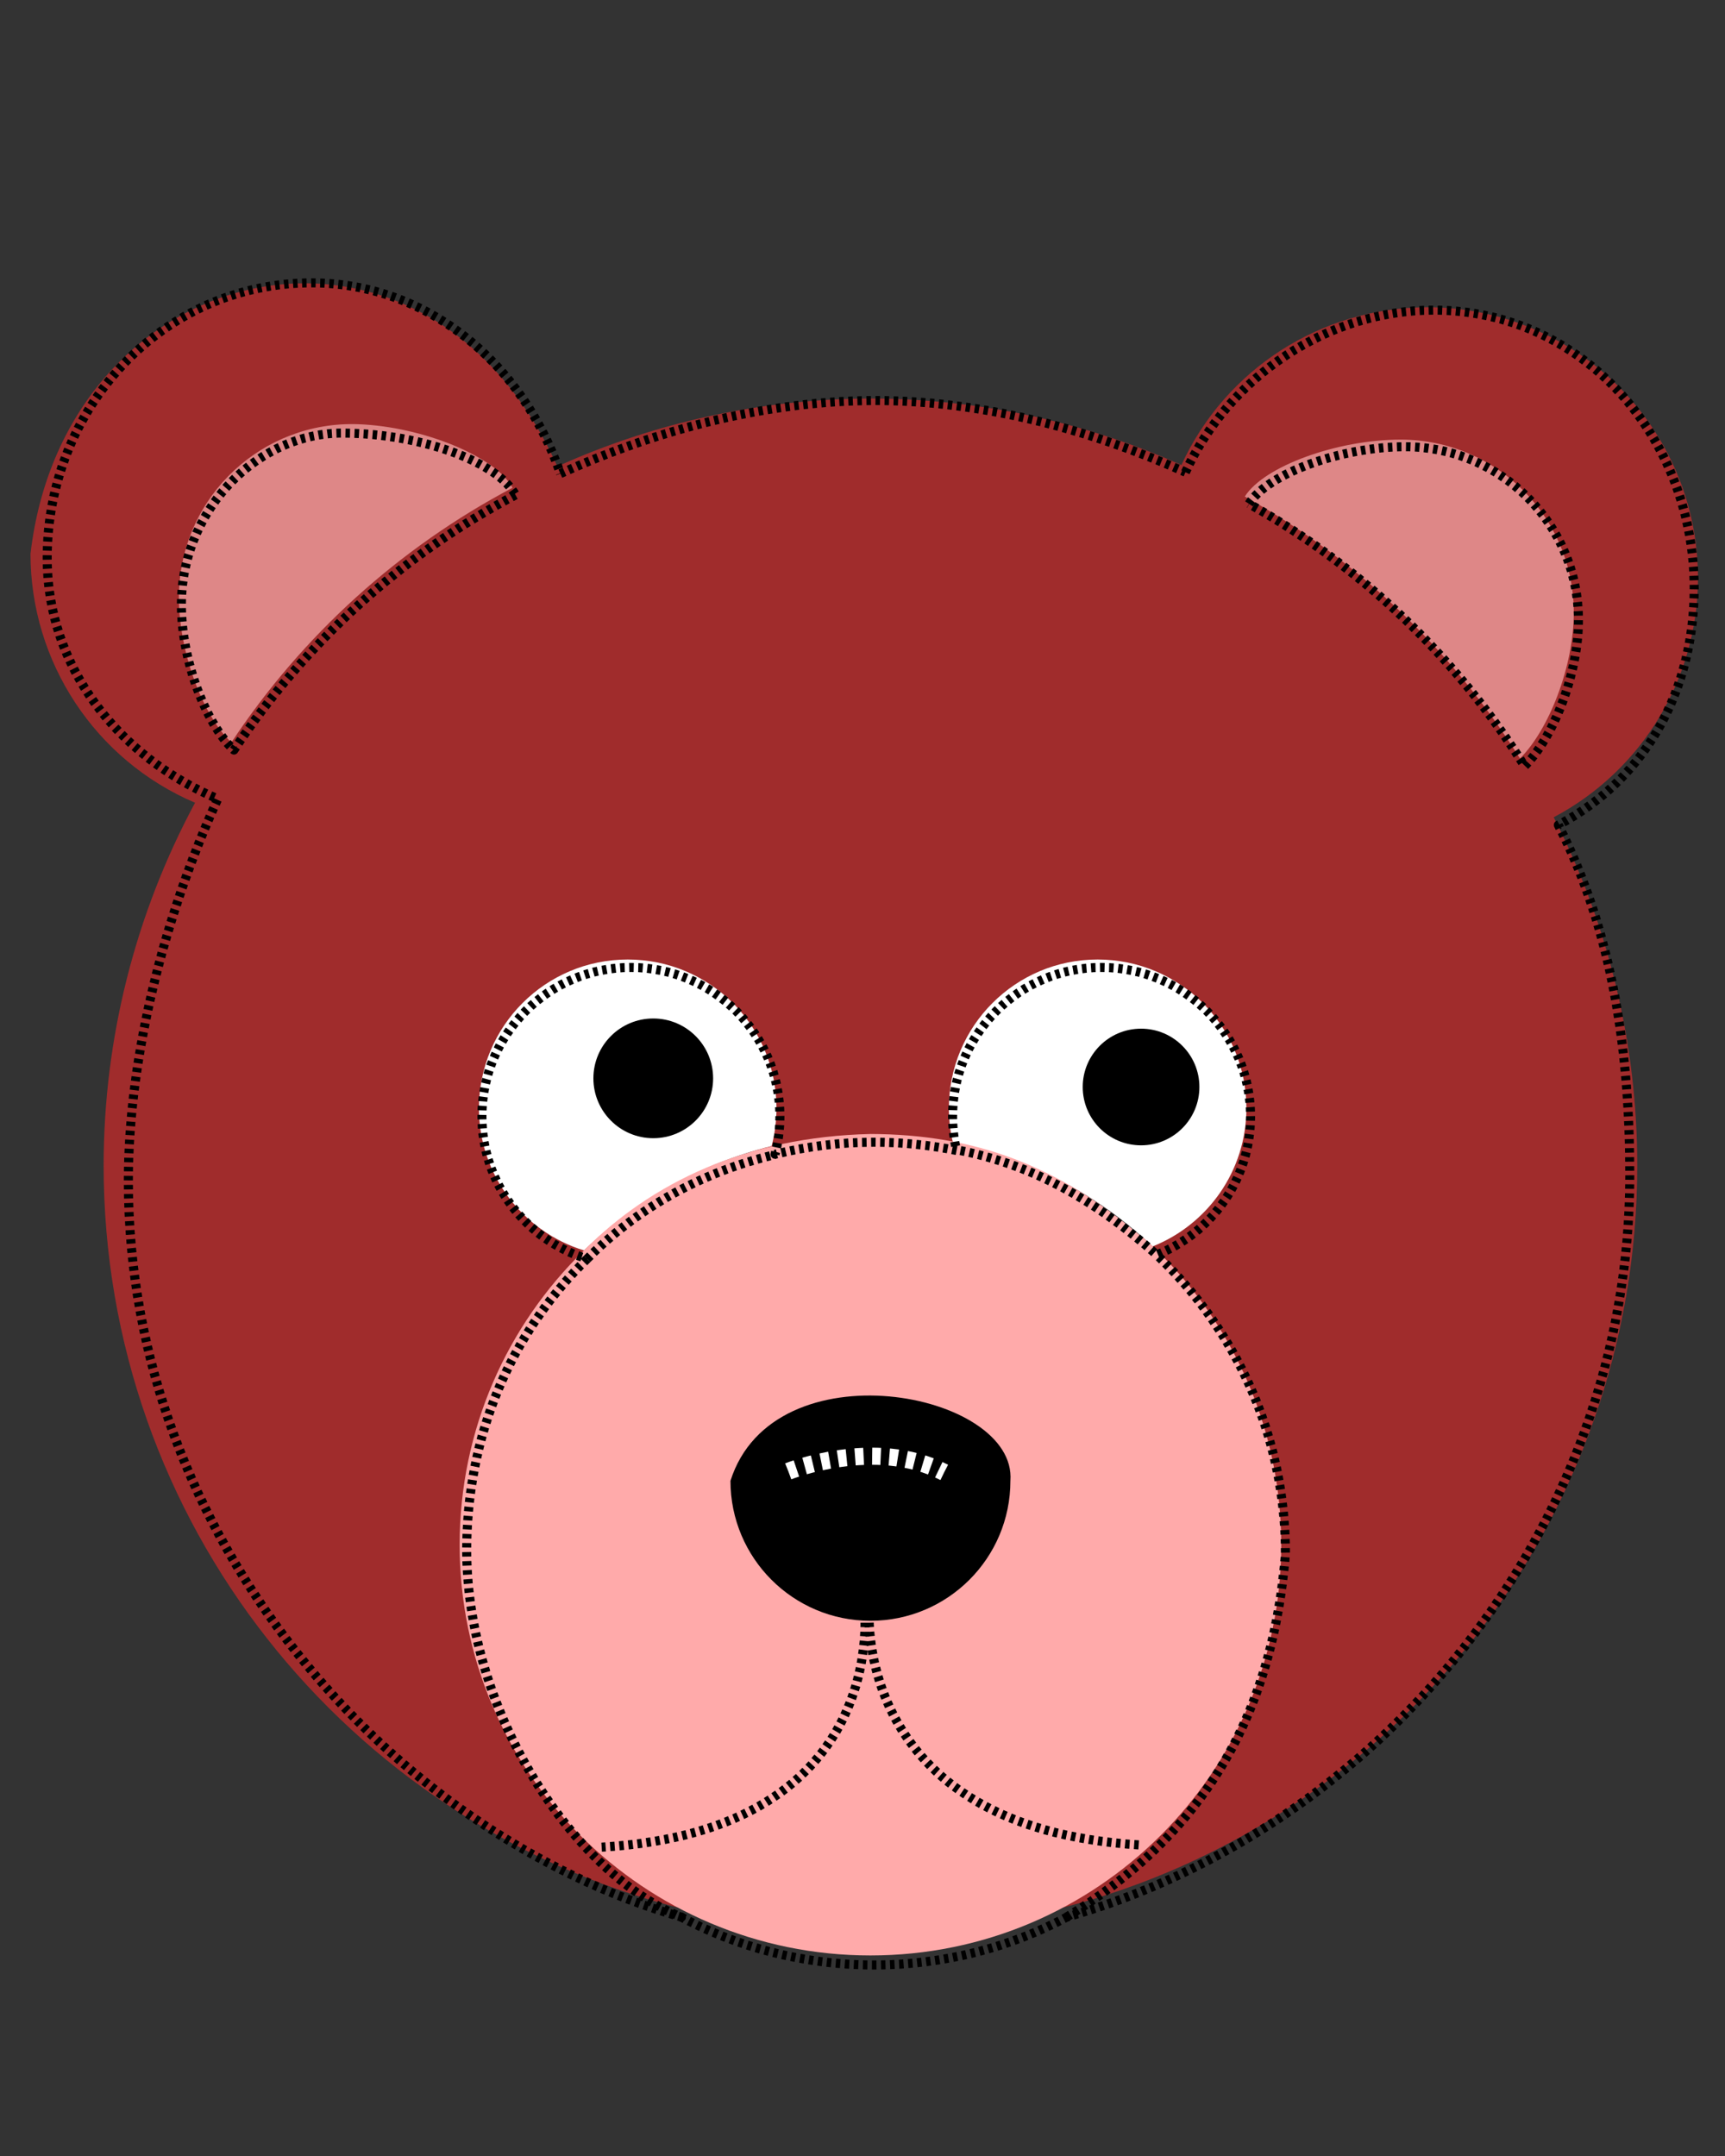 <?xml version="1.0" encoding="UTF-8" standalone="no"?>
<!-- Created with Inkscape (http://www.inkscape.org/) -->

<svg
   xmlns:inkstitch="http://inkstitch.org/namespace"
   xmlns:dc="http://purl.org/dc/elements/1.1/"
   xmlns:cc="http://creativecommons.org/ns#"
   xmlns:rdf="http://www.w3.org/1999/02/22-rdf-syntax-ns#"
   xmlns:svg="http://www.w3.org/2000/svg"
   xmlns="http://www.w3.org/2000/svg"
   xmlns:sodipodi="http://sodipodi.sourceforge.net/DTD/sodipodi-0.dtd"
   xmlns:inkscape="http://www.inkscape.org/namespaces/inkscape"
   width="40mm"
   height="50mm"
   viewBox="0 0 40 50"
   version="1.1"
   id="svg8"
   inkscape:version="0.92.5 (0.92.5+68)"
   sodipodi:docname="fill-stitch.svg">
  <rect x="0" y="0" width="40" height="50" fill="#333333" stroke="none"/>
  <sodipodi:namedview
     id="base"
     pagecolor="#ffffff"
     bordercolor="#666666"
     borderopacity="1.0"
     inkscape:pageopacity="0.0"
     inkscape:pageshadow="2"
     inkscape:zoom="3.959798"
     inkscape:cx="36.38467"
     inkscape:cy="82.256106"
     inkscape:document-units="mm"
     inkscape:current-layer="g6323"
     showgrid="false"
     inkscape:window-width="1920"
     inkscape:window-height="1033"
     inkscape:window-x="0"
     inkscape:window-y="0"
     inkscape:window-maximized="1"
     inkscape:snap-global="false" />
  <defs
     id="defs2">
    <symbol
       id="inkstitch_fill_start">
      <title
         id="inkstitch_title9432">Fill stitch starting point</title>
      <path
         inkscape:connector-curvature="0"
         style="opacity:1;vector-effect:none;fill:#fafafa;fill-opacity:1;fill-rule:evenodd;stroke:#003399;stroke-width:1.065;stroke-linecap:round;stroke-linejoin:miter;stroke-miterlimit:4;stroke-dasharray:3.195, 3.195;stroke-dashoffset:0;stroke-opacity:1"
         d="m 9.247,-2.6e-6 c -1.9e-6,5.107 -4.14,9.247 -9.247,9.247 C -5.107,9.247 -9.247,5.107 -9.247,-2.6e-6 c 2e-7,-5.107 4.14,-9.247 9.247,-9.247 2.452,0 4.804,0.974 6.538,2.708 1.734,1.734 2.708,4.086 2.708,6.538 0,0 0,0 0,0"
         id="inkstitch_circle13166-6" />
      <path
         inkscape:connector-curvature="0"
         id="inkstitch_path4183"
         d="m 6.573,0.004 c 0,0 -10.451,6.034 -10.451,6.034 0,0 0,-12.068 0,-12.068 0,0 10.451,6.034 10.451,6.034"
         style="opacity:1;vector-effect:none;fill:#000000;fill-opacity:1;fill-rule:evenodd;stroke:none;stroke-width:2.742;stroke-linecap:butt;stroke-linejoin:miter;stroke-miterlimit:4;stroke-dasharray:none;stroke-dashoffset:0;stroke-opacity:1" />
    </symbol>
    <symbol
       id="inkstitch_fill_end">
      <title
         id="inkstitch_title9427">Fill stitch ending point</title>
      <path
         inkscape:connector-curvature="0"
         style="opacity:1;vector-effect:none;fill:#fafafa;fill-opacity:1;fill-rule:evenodd;stroke:#003399;stroke-width:1.065;stroke-linecap:round;stroke-linejoin:miter;stroke-miterlimit:4;stroke-dasharray:3.195, 3.195;stroke-dashoffset:0;stroke-opacity:1"
         d="m 9.22,0.079 c -1.9e-6,5.107 -4.14,9.247 -9.247,9.247 -5.107,0 -9.247,-4.14 -9.247,-9.247 1e-7,-2.452 0.974,-4.804 2.708,-6.538 1.734,-1.734 4.086,-2.708 6.538,-2.708 5.107,0 9.247,4.14 9.247,9.247 0,0 0,0 0,0"
         id="inkstitch_circle13166" />
      <path
         inkscape:connector-curvature="0"
         id="inkstitch_rect5371-2"
         d="m -4.57,-4.57 c 0,0 9.141,0 9.141,0 0,0 0,9.141 0,9.141 0,0 -9.141,0 -9.141,0 0,0 0,-9.141 0,-9.141"
         style="opacity:1;fill:#000000;fill-opacity:1;fill-rule:nonzero;stroke:none;stroke-width:2.272;stroke-linecap:round;stroke-linejoin:round;stroke-miterlimit:4;stroke-dasharray:4.819, 4.819;stroke-dashoffset:0;stroke-opacity:1;paint-order:fill markers stroke" />
    </symbol>
    <symbol
       id="inkstitch_ignore_layer">
      <title
         id="title9694">Ignore entire layer when generating stitch plan</title>
      <path
         id="inkstitch_path25368-7"
         d="M 9.247,-4.9265995e-6 C 9.247,5.107 5.107,9.247 -2.615882e-5,9.247 -5.107,9.247 -9.247,5.107 -9.247,-4.9265995e-6 -9.247,-2.452 -8.272,-4.804 -6.538,-6.538 c 1.734,-1.734 4.086,-2.708 6.538,-2.708 5.107,0 9.247,4.14 9.247,9.247 0,0 0,0 0,0"
         style="opacity:1;vector-effect:none;fill:#fafafa;fill-opacity:1;fill-rule:evenodd;stroke:#ff0000;stroke-width:1.065;stroke-linecap:round;stroke-linejoin:miter;stroke-miterlimit:4;stroke-dasharray:3.195, 3.195;stroke-dashoffset:0;stroke-opacity:1"
         inkscape:connector-curvature="0" />
      <path
         id="use5800"
         d="M 4,4.453 1.467,1.286 H -5.5 l 2.533,3.167 z"
         style="color:#000000;fill:#d5d5d5;fill-opacity:1;fill-rule:evenodd;stroke:#5a5a5a;stroke-width:0.633;stroke-linecap:square;stroke-linejoin:round;stroke-miterlimit:0;stroke-opacity:1"
         inkscape:connector-curvature="0"
         sodipodi:nodetypes="ccccc" />
      <path
         id="use5864"
         d="M 4,2.553 1.467,-0.614 H -5.5 l 2.533,3.167 z"
         style="color:#000000;opacity:0.5;fill:#d5d5d5;fill-opacity:1;fill-rule:evenodd;stroke:#858585;stroke-width:0.633;stroke-linecap:square;stroke-linejoin:round;stroke-miterlimit:0;stroke-opacity:1"
         inkscape:connector-curvature="0"
         sodipodi:nodetypes="ccccc" />
      <g
         id="g5771">
        <path
           id="path8011"
           d="m -1.067,-5.047 h 4.433 l 0.633,0.633 V 0.019 L 3.367,0.653 H -1.067 L -1.7,0.019 V -4.414 Z"
           style="fill:#aa0000;fill-rule:evenodd;stroke:#aa0000;stroke-width:1px"
           inkscape:connector-curvature="0"
           sodipodi:nodetypes="ccccccccc" />
        <path
           style="fill:none;stroke:#ffffff;stroke-width:1.7"
           d="m -0.433,-3.876 c 0,0 3.167,3.167 3.167,3.167"
           id="path8023"
           inkscape:connector-curvature="0" />
        <path
           style="fill:none;stroke:#ffffff;stroke-width:1.8;stroke-linejoin:round"
           d="m 2.733,-3.876 c 0,0 -3.167,3.167 -3.167,3.167"
           id="path8025"
           inkscape:connector-curvature="0" />
      </g>
    </symbol>
  </defs>
  <g
     id="layer1"
     inkscape:groupmode="layer"
     inkscape:label="Level 1"
     transform="translate(0,-247)">
    <g
       inkscape:label="bear"
       id="g5344">
      <g
         id="g6323"
         inkscape:label="fill"
         transform="matrix(0.528,0,0,0.528,-6.349,142.327)">
        <path
           inkstitch:fill_underlay="True"
           sodipodi:nodetypes="ccccsccccccsssccsccccccccccccccc"
           inkscape:connector-curvature="0"
           id="path4888"
           d="m 13.364,222.565 c 7.93e-4,4.764 2.845,9.069 7.227,10.938 -2.632,4.895 -4.011,10.365 -4.015,15.923 -8e-6,15.683 10.72,28.861 25.233,32.608 -0.527,-0.3 0.83,-0.65 0.332,-1.043 -3.749,-2.964 -8.429,-8.445 -8.526,-14.564 1.27e-4,-5.07 2.429,-10.383 5.796,-13.661 -2.672,-0.82 -5.283,-2.838 -5.283,-5.778 0.334,-8.52 11.335,-6.801 10.861,-0.334 0,0.574 0.059,2.601 -0.08,3.131 3.275,-1.104 7.138,-1.629 9.63,-0.233 0.088,-0.681 -0.125,-2.391 -0.04,-2.898 0.601,-3.608 2.39,-5.263 5.998,-5.263 3.608,0 5.397,2.123 5.397,5.731 0,2.754 -2.106,4.708 -4.517,5.668 3.475,3.288 5.981,8.275 5.981,13.437 -0.987,7.427 -4.793,11.631 -9.292,14.858 -0.52,0.373 1.205,0.599 0.631,0.949 14.512,-3.747 25.232,-16.925 25.232,-32.608 -2.64e-4,-5.313 -1.258,-10.551 -3.67,-15.285 3.895,-2.058 6.333,-6.101 6.337,-10.506 1.99e-4,-6.569 -5.325,-11.894 -11.893,-11.894 -4.642,0.005 -8.857,2.711 -10.794,6.929 -4.298,-1.917 -8.95,-2.912 -13.655,-2.92 -4.743,0.014 -9.429,1.03 -13.752,2.982 -5.86,-12.963 -21.624,-9.221 -23.137,3.834 z m 19.766,-2.964 c -4.987,2.636 -7.763,5.079 -10.877,9.783 -4.862,-9.333 4.541,-13.916 10.877,-9.783 z m 45.715,10.42 c -2.999,-4.788 -5.752,-7.341 -10.681,-10.101 7.424,-4.04 14.348,2.354 10.681,10.101 z"
           style="display:inline;opacity:1;fill:#a02c2c;fill-opacity:1;stroke:none;stroke-width:0.4;stroke-linecap:butt;stroke-linejoin:round;stroke-miterlimit:4;stroke-dasharray:0.2, 0.2;stroke-dashoffset:0;stroke-opacity:1" />
        <path
           inkstitch:fill_underlay="True"
           inkscape:connector-curvature="0"
           id="path5307"
           d="m 39.592,240.388 c -3.608,0 -6.533,2.925 -6.533,6.533 0,2.94 1.943,5.426 4.615,6.246 2.256,-2.196 5.082,-3.806 8.238,-4.585 0.139,-0.53 0.213,-1.087 0.213,-1.661 0,-3.608 -2.925,-6.533 -6.533,-6.533 z"
           style="display:inline;opacity:1;fill:#ffffff;fill-opacity:1;stroke:none;stroke-width:0.5;stroke-linecap:butt;stroke-linejoin:round;stroke-miterlimit:4;stroke-dasharray:0.25, 0.25;stroke-dashoffset:0;stroke-opacity:1" />
        <path
           inkstitch:fill_underlay="True"
           inkscape:connector-curvature="0"
           id="path5315"
           d="m 60.229,240.388 c -3.608,0 -6.532,2.925 -6.532,6.533 0,0.515 0.061,1.015 0.174,1.495 3.36,0.684 6.377,2.305 8.775,4.574 2.411,-0.961 4.117,-3.315 4.117,-6.069 0,-3.608 -2.925,-6.533 -6.533,-6.533 z"
           style="display:inline;opacity:1;fill:#ffffff;fill-opacity:1;stroke:none;stroke-width:0.121;stroke-linecap:butt;stroke-linejoin:round;stroke-miterlimit:4;stroke-dasharray:0.06, 0.06;stroke-dashoffset:0;stroke-opacity:1" />
        <path
           inkstitch:fill_underlay="True"
           inkstitch:angle="-20"
           style="display:inline;opacity:1;fill:#de8787;fill-opacity:1;stroke:none;stroke-width:0.4;stroke-linecap:butt;stroke-linejoin:round;stroke-miterlimit:4;stroke-dasharray:0.2, 0.2;stroke-dashoffset:0;stroke-opacity:1"
           d="m 22.186,230.855 c 3.114,-4.704 7.359,-8.551 12.347,-11.186 -0.742,-1.377 -3.96,-2.689 -6.772,-2.792 -4.196,-0.153 -7.721,3.125 -7.873,7.321 -0.091,2.498 1.019,5.469 2.299,6.657 z"
           id="path5067"
           inkscape:connector-curvature="0"
           sodipodi:nodetypes="ccssc" />
        <path
           inkstitch:angle="60"
           inkstitch:fill_underlay="True"
           sodipodi:nodetypes="ccssc"
           inkscape:connector-curvature="0"
           id="path5069"
           d="m 66.694,220.054 c 4.929,2.76 9.085,6.717 12.084,11.504 1.251,-1.238 2.363,-4.015 2.363,-6.403 0,-4.199 -3.404,-7.602 -7.603,-7.602 -2.784,0 -6.01,1.17 -6.844,2.501 z"
           style="display:inline;opacity:1;fill:#de8787;fill-opacity:1;stroke:none;stroke-width:0.14;stroke-linecap:butt;stroke-linejoin:round;stroke-miterlimit:4;stroke-dasharray:0.07, 0.07;stroke-dashoffset:0;stroke-opacity:1" />
        <path
           inkstitch:fill_underlay="True"
           sodipodi:nodetypes="cccccccccscc"
           inkscape:connector-curvature="0"
           id="path5309"
           d="m 50.252,248.052 c -5.477,0.128 -9.634,2.152 -12.579,5.114 -3.367,3.277 -5.462,7.856 -5.462,12.926 -3.7e-5,9.964 8.077,18.041 18.041,18.041 9.964,4e-5 18.041,-8.077 18.041,-18.041 -1.24e-4,-5.162 -2.172,-9.814 -5.647,-13.103 -3.998,-3.581 -7.815,-4.92 -12.394,-4.938 z m -0.134,12.225 c 3.268,-0.074 5.58,1.202 5.412,3.41 0,3.395 -2.819,4.654 -5.278,4.744 -2.525,0.092 -5.479,-1.683 -5.479,-5.078 0.825,-2.609 2.804,-3.018 5.345,-3.076 z"
           style="display:inline;opacity:1;fill:#ffaaaa;fill-opacity:1;stroke:none;stroke-width:0.121;stroke-linecap:butt;stroke-linejoin:round;stroke-miterlimit:4;stroke-dasharray:0.06, 0.06;stroke-dashoffset:0;stroke-opacity:1" />
        <path
           inkstitch:fill_underlay="False"
           inkstitch:repeats="4"
           sodipodi:nodetypes="cc"
           inkscape:connector-curvature="0"
           id="path5157"
           d="m 50.203,268.718 c 0,0 -0.945,9.808 11.906,10.564"
           style="display:inline;opacity:1;fill:none;fill-opacity:1;stroke:#000000;stroke-width:0.4;stroke-linecap:butt;stroke-linejoin:round;stroke-miterlimit:4;stroke-dasharray:0.2, 0.2;stroke-dashoffset:0;stroke-opacity:1" />
        <path
           inkstitch:fill_underlay="False"
           inkstitch:repeats="4"
           sodipodi:nodetypes="cc"
           style="display:inline;opacity:1;fill:none;fill-opacity:1;stroke:#000000;stroke-width:0.4;stroke-linecap:butt;stroke-linejoin:round;stroke-miterlimit:4;stroke-dasharray:0.2, 0.2;stroke-dashoffset:0;stroke-opacity:1"
           d="m 49.977,268.718 c 0,0 1.323,9.903 -11.528,10.659"
           id="path5159"
           inkscape:connector-curvature="0" />
        <path
           inkstitch:fill_underlay="True"
           sodipodi:nodetypes="cscc"
           inkscape:connector-curvature="0"
           id="path4896"
           d="m 56.399,263.286 c 0,3.395 -2.752,6.147 -6.147,6.147 -3.395,0 -6.147,-2.752 -6.147,-6.147 1.885,-5.963 12.592,-3.924 12.294,0 z"
           style="display:inline;opacity:1;fill:#000000;fill-opacity:1;stroke:none;stroke-width:0.114;stroke-linecap:butt;stroke-linejoin:round;stroke-miterlimit:4;stroke-dasharray:0.057, 0.057;stroke-dashoffset:0;stroke-opacity:1" />
        <path
           inkstitch:fill_underlay="True"
           inkscape:connector-curvature="0"
           id="path4908"
           d="m 43.343,245.608 c 0,1.452 -1.177,2.629 -2.629,2.629 -1.452,0 -2.629,-1.177 -2.629,-2.629 0,-1.452 1.177,-2.629 2.629,-2.629 1.452,0 2.629,1.177 2.629,2.629 z"
           style="display:inline;opacity:1;fill:#000000;fill-opacity:1;stroke:none;stroke-width:0.062;stroke-linecap:butt;stroke-linejoin:round;stroke-miterlimit:4;stroke-dasharray:0.031, 0.031;stroke-dashoffset:0;stroke-opacity:1"
           sodipodi:nodetypes="sssss" />
        <path
           inkstitch:fill_underlay="True"
           sodipodi:nodetypes="sssss"
           style="display:inline;opacity:1;fill:#000000;fill-opacity:1;stroke:none;stroke-width:0.062;stroke-linecap:butt;stroke-linejoin:round;stroke-miterlimit:4;stroke-dasharray:0.031, 0.031;stroke-dashoffset:0;stroke-opacity:1"
           d="m 64.699,245.988 c 0,1.415 -1.147,2.562 -2.562,2.562 -1.415,0 -2.562,-1.147 -2.562,-2.562 0,-1.415 1.147,-2.562 2.562,-2.562 1.415,0 2.562,1.147 2.562,2.562 z"
           id="path5272"
           inkscape:connector-curvature="0" />
        <path
           inkstitch:fill_underlay="True"
           style="display:none;opacity:1;fill:#ffffff;fill-opacity:1;stroke:none;stroke-width:0.4;stroke-linecap:butt;stroke-linejoin:round;stroke-miterlimit:4;stroke-dasharray:0.2, 0.2;stroke-dashoffset:0;stroke-opacity:1"
           d="m 53.588,262.789 c 0,0.443 -1.491,-0.096 -3.447,-0.096 -1.956,0 -3.636,0.539 -3.636,0.096 0,-0.443 1.633,-1.227 3.589,-1.227 1.956,0 3.494,0.784 3.494,1.227 z"
           id="path5346"
           inkscape:connector-curvature="0"
           sodipodi:nodetypes="cscsc" />
        <path
           inkstitch:fill_underlay="False"
           inkstitch:repeats="5"
           style="opacity:1;fill:none;fill-opacity:1;stroke:#ffffff;stroke-width:0.752;stroke-linecap:butt;stroke-linejoin:round;stroke-miterlimit:4;stroke-dasharray:0.376, 0.376;stroke-dashoffset:0;stroke-opacity:1"
           d="m 46.646,262.868 c 0,0 3.802,-1.521 6.844,0.045"
           id="path4945"
           inkscape:connector-curvature="0" />
      </g>
      <g
         id="g5974"
         inkscape:label="outline running stitch"
         transform="matrix(0.528,0,0,0.528,-36.272,153.336)">
        <path
           inkstitch:fill_underlay="False"
           inkstitch:repeats="3"
           inkscape:connector-curvature="0"
           id="path5966"
           transform="scale(0.265)"
           d="m 356.541,878.059 c -12.727,12.387 -19.968,29.353 -19.968,48.515 0.217,27.373 18.157,53.633 35.597,60.59 -48.086,-13.824 -91.665,-62.758 -91.665,-122.032 0.015,-21.005 6.225,-44.466 14.819,-63.305 -16.564,-7.065 -28.27,-21.898 -28.273,-39.905 3.4e-4,-24.826 19.029,-45.627 43.855,-45.627 19.22,0.025 35.004,13.421 41.2,31.615"
           style="opacity:1;fill:none;fill-opacity:1;stroke:#000000;stroke-width:1.5;stroke-linecap:butt;stroke-linejoin:round;stroke-miterlimit:4;stroke-dasharray:0.75, 0.75;stroke-dashoffset:0;stroke-opacity:1"
           sodipodi:nodetypes="cccccccc" />
        <path
           inkstitch:fill_underlay="False"
           inkstitch:repeats="3"
           style="opacity:1;fill:none;fill-opacity:1;stroke:#000000;stroke-width:1.5;stroke-linecap:butt;stroke-linejoin:round;stroke-miterlimit:4;stroke-dasharray:0.75, 0.75;stroke-dashoffset:0;stroke-opacity:1"
           d="m 344.668,751.451 c -18.85,9.962 -34.896,24.5 -46.664,42.279 -4.835,-4.49 -9.031,-15.718 -8.688,-25.16 0.558,-15.363 13.08,-27.468 26.733,-27.376 13.653,0.092 25.816,5.053 28.619,10.257"
           transform="scale(0.265)"
           id="path5940"
           inkscape:connector-curvature="0"
           sodipodi:nodetypes="ccscc" />
        <path
           inkstitch:fill_underlay="False"
           inkstitch:repeats="3"
           inkscape:connector-curvature="0"
           id="path5942"
           transform="scale(0.265)"
           d="m 352.105,747.91 c 16.339,-7.375 34.22,-12.06 52.146,-12.115 17.786,0.033 35.199,4.638 51.442,11.882"
           style="opacity:1;fill:none;fill-opacity:1;stroke:#000000;stroke-width:1.5;stroke-linecap:butt;stroke-linejoin:round;stroke-miterlimit:4;stroke-dasharray:0.75, 0.75;stroke-dashoffset:0;stroke-opacity:1"
           sodipodi:nodetypes="ccc" />
        <path
           inkstitch:fill_underlay="False"
           inkstitch:repeats="3"
           sodipodi:nodetypes="csscc"
           style="opacity:1;fill:none;fill-opacity:1;stroke:#000000;stroke-width:1.5;stroke-linecap:butt;stroke-linejoin:round;stroke-miterlimit:4;stroke-dasharray:0.75, 0.75;stroke-dashoffset:0;stroke-opacity:1"
           d="m 466.223,752.91 c 3.153,-5.032 15.345,-9.453 25.867,-9.453 15.869,0 28.734,12.864 28.734,28.732 0,9.025 -4.2,19.52 -8.93,24.201 -11.336,-18.095 -27.042,-33.047 -45.672,-43.48"
           transform="scale(0.265)"
           id="path5934"
           inkscape:connector-curvature="0" />
        <path
           inkstitch:fill_underlay="False"
           inkstitch:repeats="3"
           inkscape:connector-curvature="0"
           id="path5978"
           transform="scale(0.265)"
           d="m 455.693,747.678 c 7.323,-15.943 23.59,-26.847 41.135,-26.866 24.826,3.4e-4 43.179,21.281 43.178,46.108 -0.013,16.65 -7.793,31.451 -22.515,39.231 9.116,17.893 11.839,38.027 11.84,58.108 3e-5,59.273 -42.208,108.403 -93.336,122.904"
           style="opacity:1;fill:none;fill-opacity:1;stroke:#000000;stroke-width:1.5;stroke-linecap:butt;stroke-linejoin:round;stroke-miterlimit:4;stroke-dasharray:0.75, 0.75;stroke-dashoffset:0;stroke-opacity:1"
           sodipodi:nodetypes="cccccc" />
        <path
           inkstitch:fill_underlay="False"
           inkstitch:repeats="4"
           sodipodi:nodetypes="ccc"
           inkscape:connector-curvature="0"
           id="path6011"
           transform="scale(0.265)"
           d="m 436.166,987.093 c -9.562,5.108 -20.485,8.005 -32.084,8.004 -11.752,5e-5 -22.81,-2.973 -32.463,-8.209"
           style="opacity:1;fill:none;fill-opacity:1;stroke:#000000;stroke-width:1.5;stroke-linecap:butt;stroke-linejoin:round;stroke-miterlimit:4;stroke-dasharray:0.75, 0.75;stroke-dashoffset:0;stroke-opacity:1" />
        <path
           inkstitch:fill_underlay="False"
           inkstitch:repeats="3"
           inkscape:connector-curvature="0"
           id="path6000"
           transform="scale(0.265)"
           d="m 435.996,987.162 c 20.993,-12.805 33.98,-31.433 36.271,-60.25 -4.7e-4,-19.51 -8.209,-37.093 -21.344,-49.521 9.114,-3.632 15.559,-12.53 15.559,-22.939 0,-13.636 -11.055,-24.691 -24.691,-24.691 -13.637,0 -24.689,11.055 -24.689,24.691 0,1.945 0.231,3.835 0.656,5.65"
           style="opacity:1;fill:none;fill-opacity:1;stroke:#000000;stroke-width:1.5;stroke-linecap:butt;stroke-linejoin:round;stroke-miterlimit:4;stroke-dasharray:0.75, 0.75;stroke-dashoffset:0;stroke-opacity:1"
           sodipodi:nodetypes="cccsssc" />
        <path
           inkstitch:fill_underlay="False"
           inkstitch:repeats="4"
           inkscape:connector-curvature="0"
           id="path5946"
           transform="scale(0.265)"
           d="m 418.41,860.113 c 11.348,2.302 21.756,7.642 32.514,17.277"
           style="opacity:1;fill:none;fill-opacity:1;stroke:#000000;stroke-width:1.5;stroke-linecap:butt;stroke-linejoin:round;stroke-miterlimit:4;stroke-dasharray:0.75, 0.75;stroke-dashoffset:0;stroke-opacity:1"
           sodipodi:nodetypes="cc" />
        <path
           inkstitch:fill_underlay="False"
           inkstitch:repeats="3"
           inkscape:connector-curvature="0"
           id="path5982"
           transform="scale(0.265)"
           d="m 417.758,860.102 c -4.418,-0.9 -8.992,-1.373 -13.676,-1.373 -5.657,-3e-5 -11.15,0.701 -16.406,2 0.525,-2.004 0.807,-4.108 0.807,-6.277 0,-13.636 -11.055,-24.691 -24.691,-24.691 -13.636,0 -24.691,11.055 -24.691,24.691 0,11.113 7.344,20.51 17.441,23.607"
           style="opacity:1;fill:none;fill-opacity:1;stroke:#000000;stroke-width:1.5;stroke-linecap:butt;stroke-linejoin:round;stroke-miterlimit:4;stroke-dasharray:0.75, 0.75;stroke-dashoffset:0;stroke-opacity:1"
           sodipodi:nodetypes="cccsssc" />
        <path
           inkstitch:fill_underlay="False"
           inkstitch:repeats="4"
           inkscape:connector-curvature="0"
           id="path5992"
           transform="scale(0.265)"
           d="m 356.541,878.059 c 7.974,-8.021 18.301,-14.222 31.129,-17.272"
           style="opacity:1;fill:none;fill-opacity:1;stroke:#000000;stroke-width:1.5;stroke-linecap:butt;stroke-linejoin:round;stroke-miterlimit:4;stroke-dasharray:0.75, 0.75;stroke-dashoffset:0;stroke-opacity:1"
           sodipodi:nodetypes="cc" />
      </g>
    </g>
  </g>
</svg>
